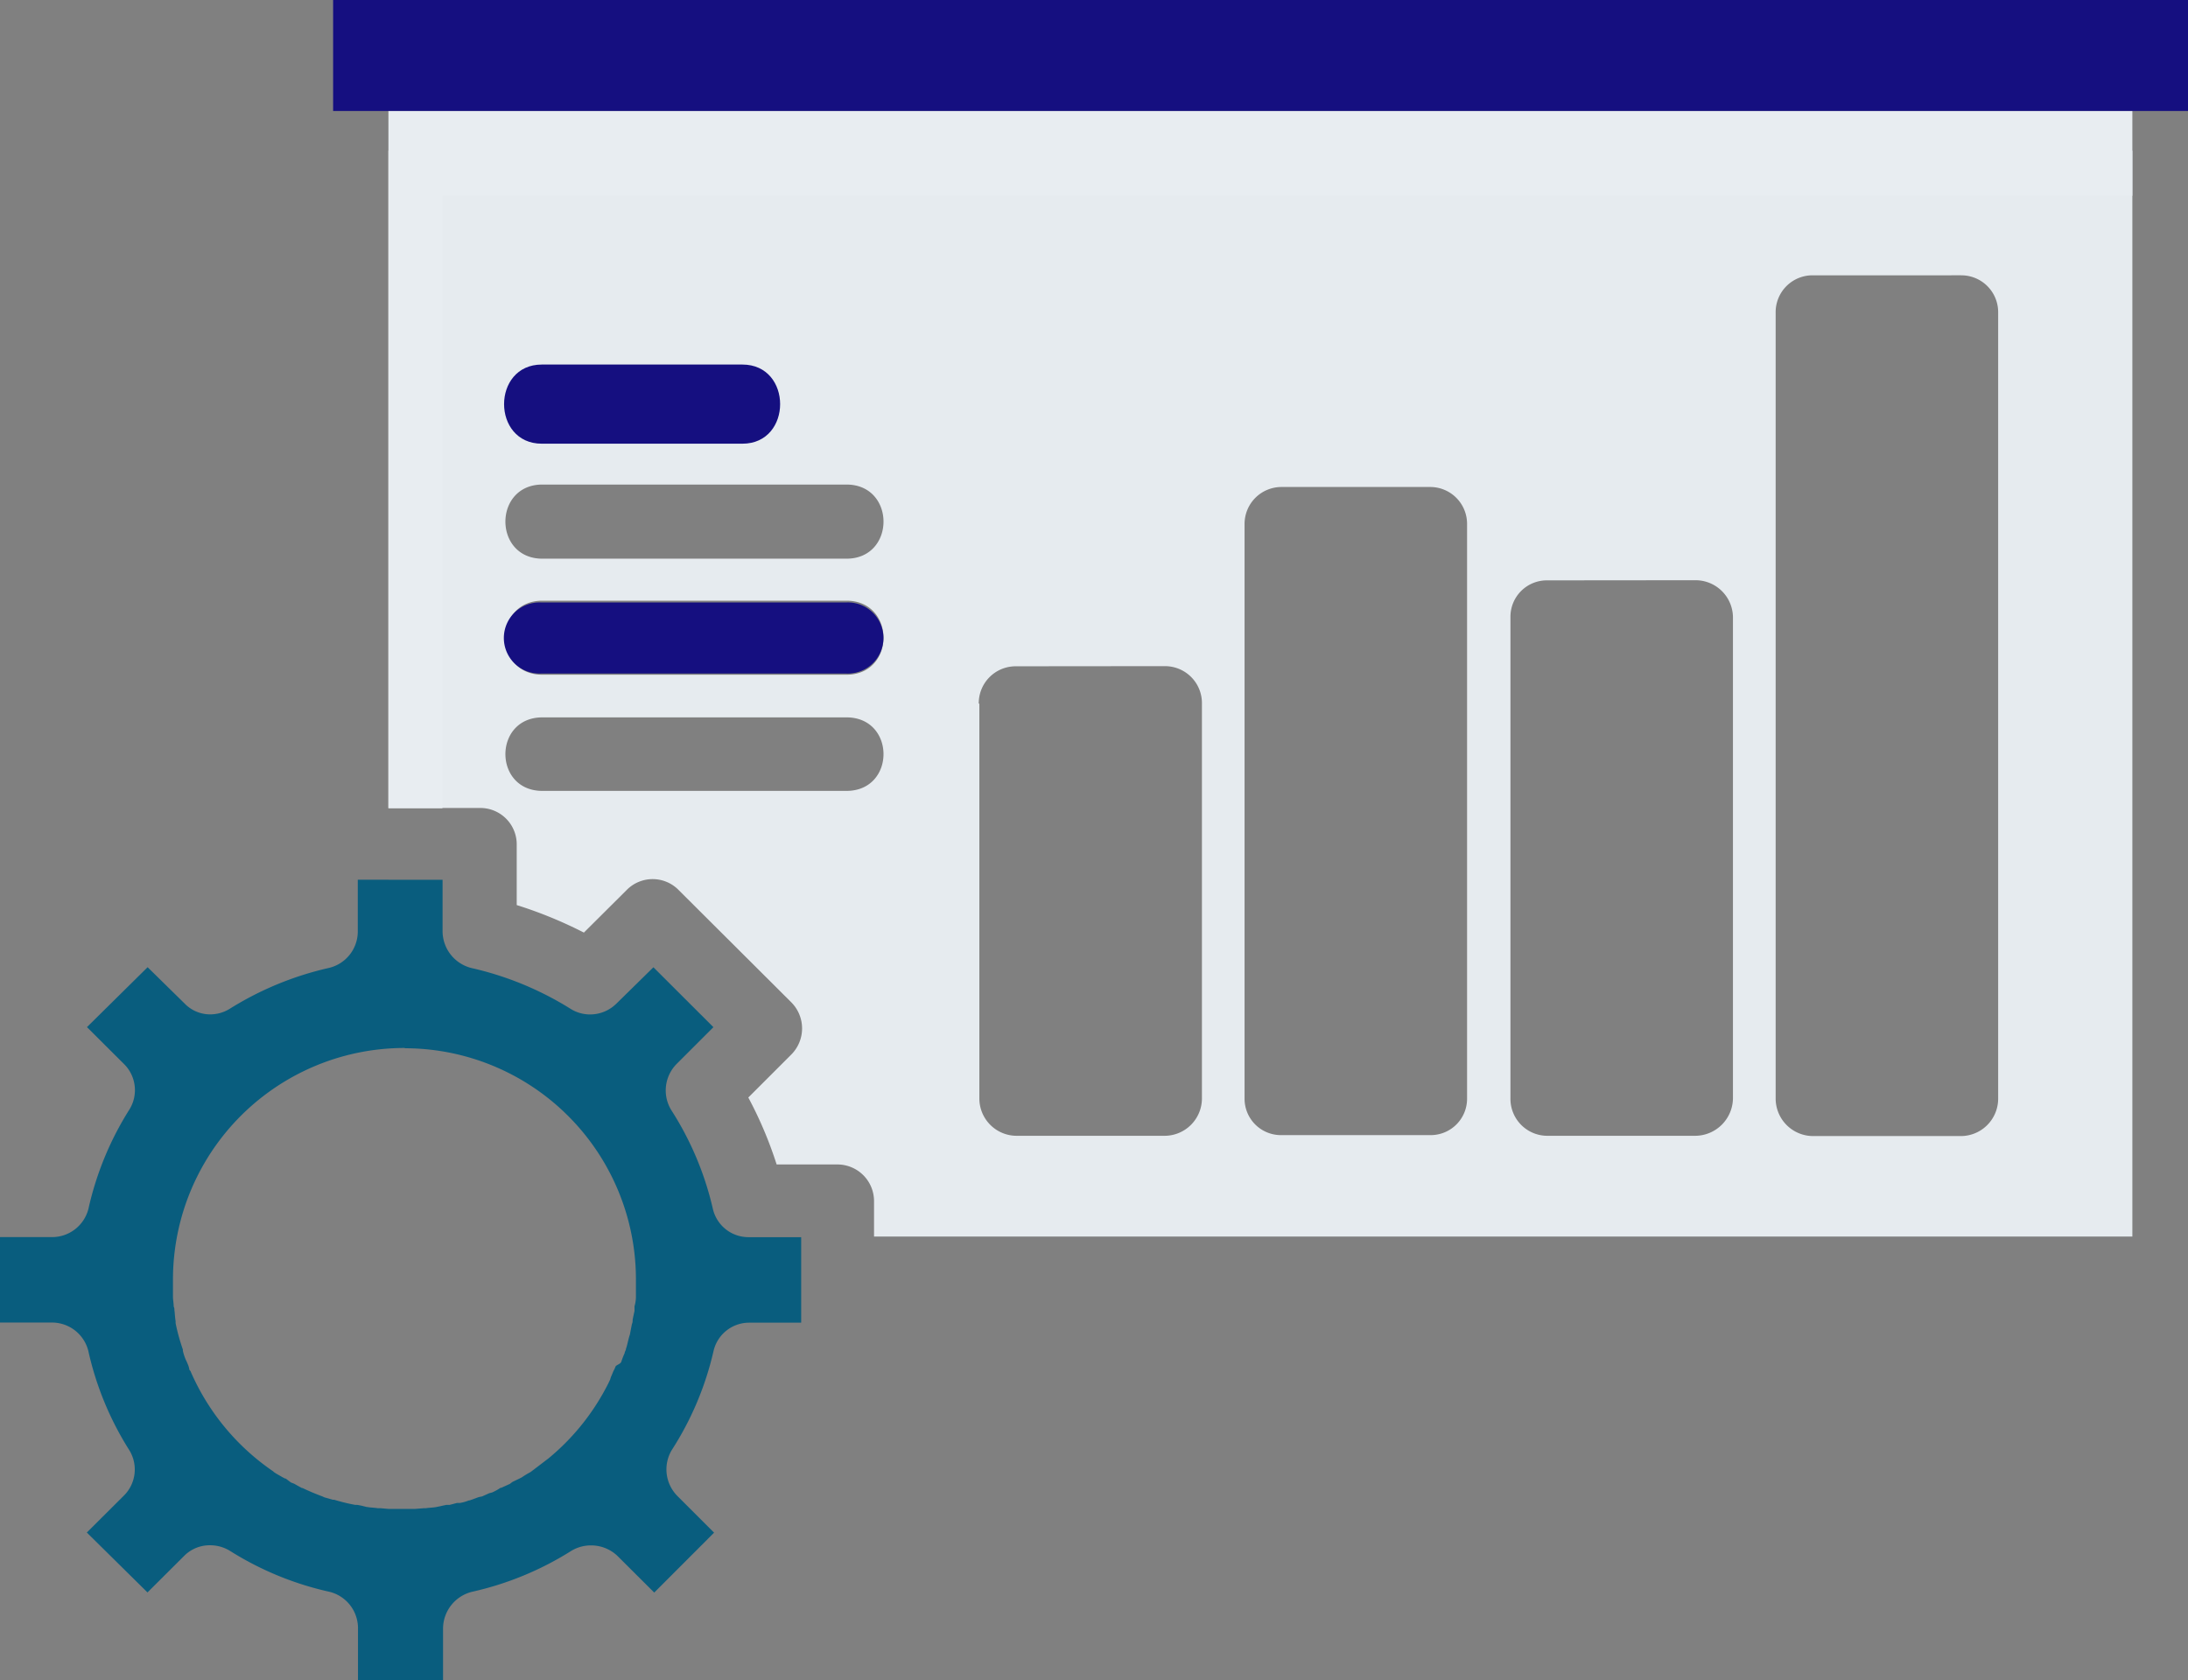 <svg id="Capa_1" data-name="Capa 1" xmlns="http://www.w3.org/2000/svg" viewBox="0 0 322.83 247.95"><rect x="0" y="0" width="322.83" height="247.95" fill="#808080" stroke="none"/><defs><style>.cls-1{fill:#150f80;}.cls-1,.cls-2,.cls-3,.cls-4{fill-rule:evenodd;}.cls-2{fill:#e6ebef;}.cls-3{fill:#e8edf1;}.cls-4{fill:#095d7e;}</style></defs><title>ico11</title><polygon class="cls-1" points="49.15 0 322.83 0 322.83 16.38 49.15 16.38 49.15 0 49.15 0"/><path class="cls-2" d="M147.66,130.4c7.28,0,7.28,10.84,0,10.84h-29c-7.28,0-7.28-10.84,0-10.84Zm15.82,17.14c7.29,0,7.29,10.94,0,10.94H118.62c-7.28,0-7.28-10.94,0-10.94Zm0,17.14c7.29,0,7.29,10.93,0,10.93H118.62c-7.28,0-7.28-10.93,0-10.93Zm0,17.22c7.29,0,7.29,10.85,0,10.85H118.62c-7.28,0-7.28-10.85,0-10.85Zm86.13-34a5.44,5.44,0,0,1,5.44,5.43v84.8a5.37,5.37,0,0,1-5.26,5.42h-22.3a5.37,5.37,0,0,1-5.27-5.42v-84.8a5.45,5.45,0,0,1,5.45-5.43Zm-39.13,26.44a5.45,5.45,0,0,1,5.45,5.51v58.28a5.52,5.52,0,0,1-5.45,5.52H188.54a5.51,5.51,0,0,1-5.45-5.52V179.87H183a5.45,5.45,0,0,1,5.45-5.51Zm78.25-12.68a5.52,5.52,0,0,1,5.55,5.41v71.06a5.6,5.6,0,0,1-5.55,5.52H266.9a5.45,5.45,0,0,1-5.45-5.52V167.09a5.37,5.37,0,0,1,5.45-5.41Zm39.23-45a5.44,5.44,0,0,1,5.45,5.51v116a5.52,5.52,0,0,1-5.45,5.52H306.13a5.54,5.54,0,0,1-5.55-5.52v-116a5.44,5.44,0,0,1,5.45-5.51ZM95.9,98.27v97h13.58a5.37,5.37,0,0,1,5.35,5.43v8.9a63.48,63.48,0,0,1,9.91,4.06l6.31-6.28a5.37,5.37,0,0,1,7.67,0l16.61,16.56a5.46,5.46,0,0,1,0,7.73L149,238a58.92,58.92,0,0,1,4.18,9.88h8.94a5.41,5.41,0,0,1,5.43,5.41v5.23H353.21V98.27Z" transform="translate(-38.59 -76.03)"/><polygon class="cls-3" points="57.31 16.39 57.31 119.28 65.28 119.28 65.28 28.88 314.62 28.88 314.62 16.39 57.31 16.39 57.31 16.39"/><path class="cls-4" d="M98.29,230.73a34.13,34.13,0,0,1,34.13,34.2v2.52a5,5,0,0,1-.21,1.35v.69c-.1.48-.2.87-.28,1.35a1.25,1.25,0,0,1-.1.59c-.1.48-.2,1-.3,1.55l-.1.3c-.19.67-.29,1.26-.49,1.84,0,.2-.18.38-.18.59a12.12,12.12,0,0,0-.49,1.25c-.1.4-.78.48-.88.79s-.29.58-.39.86-.28.59-.38,1l-.28.59a34.22,34.22,0,0,1-8.85,11.08c-.89.67-1.76,1.35-2.63,2a12.69,12.69,0,0,0-1.27.77l-.39.2-1,.48-.38.29-1.27.58h-.11a7.37,7.37,0,0,1-1.25.69l-.4.1-1.07.48-.49.1-1.35.49h-.1a6.4,6.4,0,0,1-1.36.38H106l-1.07.28h-.49l-1.45.31c-.49.1-1.07.1-1.56.18h-.3l-1.25.1h-4l-1.16-.1h-.4c-.48-.08-1-.08-1.56-.18h-.08l-.78-.2-.59-.11H91a28.28,28.28,0,0,1-3.11-.76h-.21L86.43,297l-.2-.1c-1-.38-2-.78-3-1.27h-.1l-.69-.38L82,295l-.49-.19-.77-.58h-.1l-.38-.2c-.49-.29-.89-.49-1.28-.77l-.1-.1a34.41,34.41,0,0,1-12.14-14.68c0-.08-.1-.18-.2-.28a3.36,3.36,0,0,0-.18-.69l-.2-.48a7.1,7.1,0,0,1-.59-1.66v-.18a29.65,29.65,0,0,1-1.07-3.89V271c-.1-.58-.1-1.07-.18-1.65a.88.88,0,0,0-.1-.49c0-.48-.11-1-.11-1.45v-2.52a34.19,34.19,0,0,1,34.23-34.2Zm-6.91-24.87v7.67a5.53,5.53,0,0,1-4.28,5.35,47.21,47.21,0,0,0-14.57,6,5.48,5.48,0,0,1-2.91.85,5.22,5.22,0,0,1-3.8-1.61l-5.45-5.35-8.95,8.84,5.45,5.43a5.42,5.42,0,0,1,.77,6.8,46.26,46.26,0,0,0-6,14.58,5.53,5.53,0,0,1-5.36,4.18H38.59v12.61h7.67a5.53,5.53,0,0,1,5.36,4.18,46,46,0,0,0,6,14.58,5.43,5.43,0,0,1-.77,6.8l-5.45,5.43,8.95,8.84,5.45-5.43a5.29,5.29,0,0,1,3.76-1.53,5.57,5.57,0,0,1,3,.85,46.26,46.26,0,0,0,14.57,6,5.53,5.53,0,0,1,4.28,5.35V324h12.55V316.3a5.62,5.62,0,0,1,4.26-5.35,46.37,46.37,0,0,0,14.59-6,5.57,5.57,0,0,1,3-.85,5.63,5.63,0,0,1,3.86,1.53l5.45,5.43,8.83-8.84-5.43-5.43a5.57,5.57,0,0,1-.79-6.8,45.77,45.77,0,0,0,6.14-14.58,5.39,5.39,0,0,1,5.23-4.18h7.7V258.61H149a5.39,5.39,0,0,1-5.23-4.18,46.06,46.06,0,0,0-6.14-14.58,5.56,5.56,0,0,1,.79-6.8l5.43-5.43L135,218.78l-5.45,5.35a5.51,5.51,0,0,1-3.9,1.61,5.38,5.38,0,0,1-2.91-.85,47.32,47.32,0,0,0-14.59-6,5.62,5.62,0,0,1-4.26-5.35v-7.67Z" transform="translate(-38.59 -76.03)"/><path class="cls-1" d="M118.53,129.83c-7.42,0-7.42,11.68,0,11.68h29.6c7.42,0,7.42-11.68,0-11.68Z" transform="translate(-38.59 -76.03)"/><path class="cls-1" d="M118.41,164.94a5.25,5.25,0,1,0,0,10.49h45.05a5.25,5.25,0,1,0,0-10.49Z" transform="translate(-38.59 -76.03)"/></svg>